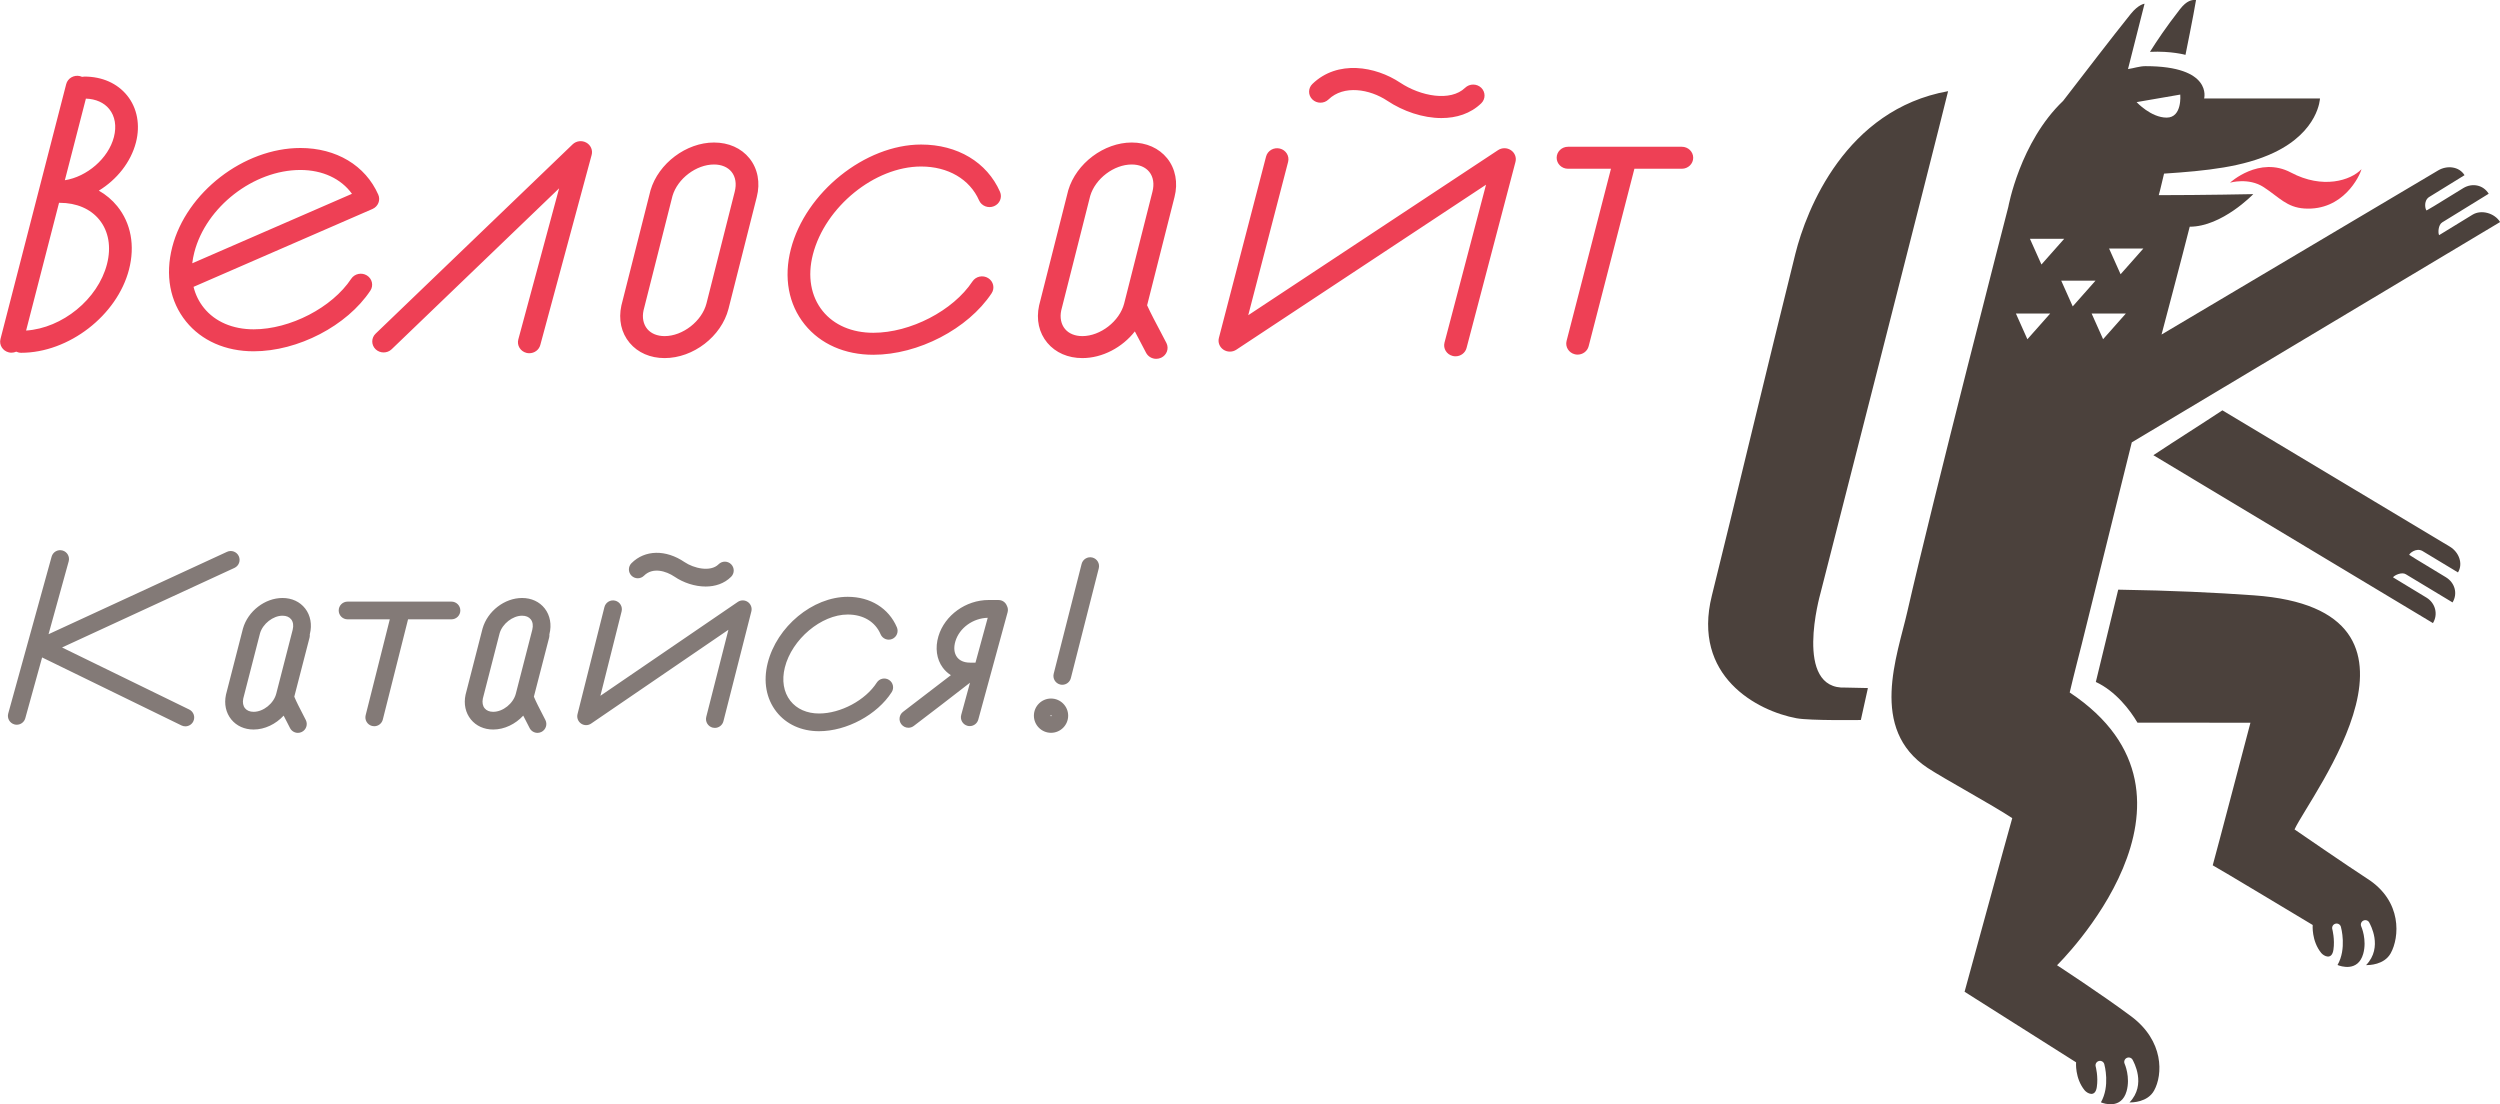 <svg xmlns="http://www.w3.org/2000/svg" xmlns:xlink="http://www.w3.org/1999/xlink" preserveAspectRatio="xMidYMid" width="233.063" height="102.938" viewBox="0 0 233.063 102.938">
  <defs>
    <style>
      .cls-1 {
        fill: #ee4055;
      }

      .cls-1, .cls-2, .cls-3 {
        fill-rule: evenodd;
      }

      .cls-2 {
        fill: #837a77;
      }

      .cls-3 {
        fill: #4b413c;
      }
    </style>
  </defs>
  <g>
    <path d="M156.789,15.732 L152.367,15.732 L148.101,32.282 C147.981,32.746 147.548,33.059 147.074,33.059 C146.988,33.059 146.903,33.050 146.817,33.028 C146.249,32.891 145.904,32.335 146.044,31.785 L150.183,15.732 L146.179,15.732 C145.593,15.732 145.120,15.273 145.120,14.707 C145.120,14.141 145.593,13.682 146.179,13.682 L156.789,13.682 C157.374,13.682 157.849,14.141 157.849,14.707 C157.849,15.273 157.374,15.732 156.789,15.732 ZM136.718,32.445 C136.596,32.908 136.165,33.217 135.691,33.217 C135.605,33.217 135.518,33.207 135.430,33.184 C134.862,33.045 134.520,32.488 134.664,31.940 L138.535,17.220 L115.256,32.601 C114.892,32.842 114.413,32.840 114.052,32.596 C113.691,32.352 113.524,31.920 113.631,31.505 L118.029,14.594 C118.172,14.044 118.749,13.712 119.314,13.849 C119.882,13.987 120.227,14.544 120.084,15.093 L116.367,29.386 L139.655,13.997 C140.019,13.756 140.498,13.758 140.860,14.004 C141.222,14.248 141.389,14.682 141.280,15.095 L136.718,32.445 ZM134.379,11.006 C132.645,11.006 130.803,10.373 129.332,9.394 C127.680,8.296 125.266,7.902 123.848,9.274 C123.435,9.674 122.763,9.674 122.350,9.274 C121.936,8.875 121.936,8.226 122.350,7.825 C124.691,5.560 128.231,6.176 130.531,7.706 C132.442,8.975 135.228,9.499 136.588,8.183 C137.002,7.784 137.673,7.784 138.088,8.183 C138.500,8.583 138.500,9.232 138.088,9.632 C137.088,10.598 135.769,11.006 134.379,11.006 ZM106.940,28.461 C107.258,29.169 107.804,30.199 108.218,30.978 C108.436,31.390 108.625,31.745 108.742,31.981 C108.997,32.493 108.775,33.104 108.248,33.350 C108.101,33.418 107.943,33.452 107.790,33.452 C107.395,33.452 107.018,33.238 106.834,32.871 C106.722,32.646 106.542,32.306 106.333,31.915 C106.163,31.593 105.978,31.245 105.796,30.895 C104.632,32.383 102.783,33.383 100.901,33.383 C99.565,33.383 98.408,32.879 97.641,31.964 C96.857,31.028 96.583,29.791 96.870,28.479 L99.589,17.735 C100.334,15.223 102.928,13.286 105.505,13.286 C106.870,13.286 108.042,13.808 108.808,14.756 C109.586,15.721 109.837,17.040 109.493,18.372 C109.458,18.506 107.385,26.706 106.940,28.461 ZM107.138,16.018 C106.782,15.577 106.202,15.335 105.505,15.335 C103.851,15.335 102.115,16.648 101.636,18.261 L98.934,28.935 C98.792,29.597 98.914,30.227 99.288,30.673 C99.645,31.100 100.218,31.334 100.901,31.334 C102.591,31.334 104.376,29.943 104.800,28.296 C104.840,28.144 107.395,18.036 107.435,17.882 C107.623,17.148 107.519,16.489 107.138,16.018 ZM91.275,18.682 C90.404,16.705 88.383,15.523 85.871,15.523 C81.548,15.523 76.929,19.277 75.783,23.719 C75.261,25.746 75.586,27.621 76.696,28.998 C77.752,30.305 79.429,31.024 81.414,31.024 C84.875,31.024 88.850,28.966 90.658,26.236 C90.974,25.759 91.630,25.619 92.122,25.926 C92.615,26.231 92.758,26.865 92.443,27.341 C90.241,30.663 85.603,33.074 81.414,33.074 C78.762,33.074 76.493,32.075 75.027,30.260 C73.505,28.375 73.045,25.876 73.728,23.223 C75.090,17.939 80.651,13.475 85.871,13.475 C89.261,13.475 92.010,15.121 93.225,17.879 C93.454,18.400 93.204,19.002 92.665,19.224 C92.126,19.446 91.504,19.204 91.275,18.682 ZM67.913,28.795 C67.250,31.366 64.635,33.383 61.958,33.383 C60.624,33.383 59.467,32.880 58.699,31.964 C57.915,31.028 57.642,29.791 57.929,28.479 L60.647,17.735 C61.391,15.223 63.985,13.286 66.562,13.286 C67.926,13.286 69.099,13.807 69.865,14.755 C70.645,15.721 70.894,17.039 70.549,18.372 C70.530,18.454 67.953,28.641 67.913,28.795 ZM68.196,16.018 C67.840,15.577 67.259,15.335 66.562,15.335 C64.908,15.335 63.172,16.648 62.694,18.261 L59.994,28.935 C59.849,29.598 59.971,30.227 60.346,30.675 C60.703,31.100 61.275,31.334 61.958,31.334 C63.648,31.334 65.434,29.943 65.859,28.296 C65.909,28.103 68.471,17.965 68.492,17.882 C68.682,17.148 68.575,16.488 68.196,16.018 ZM50.369,32.165 C50.246,32.624 49.815,32.930 49.345,32.930 C49.256,32.930 49.166,32.919 49.077,32.897 C48.511,32.753 48.172,32.193 48.319,31.646 L52.125,17.556 L36.511,32.560 C36.095,32.958 35.424,32.956 35.011,32.555 C34.599,32.153 34.602,31.504 35.016,31.106 L53.383,13.457 C53.722,13.132 54.244,13.066 54.659,13.296 C55.074,13.527 55.277,13.997 55.156,14.443 L50.369,32.165 ZM18.043,26.742 C18.222,27.469 18.547,28.133 19.013,28.709 C20.050,29.993 21.696,30.701 23.648,30.701 C27.053,30.701 30.962,28.674 32.742,25.988 C33.058,25.512 33.714,25.374 34.205,25.678 C34.698,25.983 34.842,26.617 34.527,27.094 C32.355,30.371 27.780,32.750 23.648,32.750 C21.030,32.750 18.791,31.762 17.343,29.970 C15.841,28.112 15.384,25.643 16.059,23.025 C17.371,17.938 22.729,13.797 28.004,13.797 C31.351,13.797 34.064,15.423 35.265,18.147 C35.490,18.660 35.250,19.254 34.724,19.483 L18.043,26.742 ZM28.004,15.846 C23.641,15.846 19.207,19.289 18.116,23.522 C18.026,23.868 17.962,24.210 17.923,24.546 L32.812,18.068 C31.802,16.662 30.073,15.846 28.004,15.846 ZM9.214,17.772 C9.873,18.148 10.455,18.634 10.934,19.226 C12.212,20.808 12.599,22.903 12.028,25.123 C10.923,29.405 6.413,32.889 1.972,32.889 C1.807,32.889 1.652,32.849 1.512,32.784 C1.376,32.844 1.228,32.880 1.074,32.880 C0.988,32.880 0.903,32.871 0.817,32.849 C0.249,32.712 -0.097,32.156 0.044,31.607 L6.171,7.843 C6.313,7.293 6.890,6.960 7.456,7.096 C7.524,7.113 7.588,7.136 7.649,7.164 C7.722,7.148 7.797,7.139 7.874,7.139 C9.521,7.139 10.936,7.766 11.855,8.905 C12.792,10.066 13.091,11.657 12.675,13.273 C12.195,15.134 10.881,16.752 9.214,17.772 ZM9.973,24.627 C10.384,23.032 10.131,21.562 9.264,20.489 C8.440,19.470 7.131,18.908 5.576,18.908 C5.558,18.908 5.540,18.904 5.522,18.903 C5.516,18.903 5.510,18.904 5.504,18.904 L2.433,30.817 C5.808,30.589 9.127,27.903 9.973,24.627 ZM10.185,10.166 C9.700,9.564 8.928,9.224 8.007,9.194 L6.046,16.802 C8.102,16.481 10.105,14.771 10.619,12.778 C10.881,11.762 10.726,10.837 10.185,10.166 Z" class="cls-1"/>
    <path d="M102.434,52.980 L99.831,63.216 C99.736,63.589 99.400,63.838 99.032,63.838 C98.964,63.838 98.896,63.830 98.828,63.812 C98.386,63.700 98.119,63.251 98.231,62.809 L100.834,52.573 C100.947,52.131 101.396,51.865 101.838,51.976 C102.279,52.089 102.546,52.538 102.434,52.980 ZM99.580,66.718 C99.580,67.599 98.863,68.316 97.982,68.316 C97.101,68.316 96.385,67.599 96.385,66.718 C96.385,65.838 97.101,65.121 97.982,65.121 C98.863,65.121 99.580,65.838 99.580,66.718 ZM97.982,66.665 C97.953,66.665 97.929,66.689 97.929,66.718 C97.929,66.748 97.953,66.772 97.982,66.772 C98.012,66.772 98.036,66.748 98.036,66.718 C98.036,66.689 98.012,66.665 97.982,66.665 ZM91.201,67.083 C91.101,67.450 90.768,67.691 90.405,67.691 C90.333,67.691 90.260,67.682 90.188,67.662 C89.748,67.542 89.488,67.088 89.609,66.648 L90.428,63.646 C89.180,64.629 86.226,66.884 85.186,67.676 C85.036,67.790 84.861,67.845 84.686,67.845 C84.437,67.845 84.192,67.733 84.029,67.520 C83.752,67.157 83.822,66.639 84.185,66.363 C85.525,65.341 87.419,63.892 88.646,62.943 C88.356,62.759 88.102,62.526 87.893,62.245 C87.310,61.460 87.162,60.390 87.486,59.310 C88.073,57.355 90.040,55.936 92.163,55.936 L92.163,55.936 L93.097,55.938 C93.448,55.939 93.745,56.159 93.864,56.468 C93.961,56.647 93.993,56.862 93.935,57.075 L91.201,67.083 ZM89.067,59.785 C88.892,60.369 88.945,60.893 89.218,61.260 C89.461,61.587 89.877,61.768 90.389,61.773 C90.420,61.772 90.450,61.773 90.480,61.776 L90.939,61.776 L92.081,57.594 C90.703,57.629 89.443,58.536 89.067,59.785 ZM82.094,59.131 C81.595,57.960 80.478,57.289 79.029,57.289 C76.562,57.289 73.823,59.595 73.167,62.224 C72.868,63.423 73.050,64.526 73.680,65.332 C74.276,66.095 75.227,66.516 76.358,66.516 C78.373,66.516 80.687,65.277 81.739,63.634 C81.985,63.251 82.496,63.139 82.880,63.385 C83.264,63.631 83.375,64.141 83.129,64.525 C81.777,66.635 78.929,68.167 76.358,68.167 C74.708,68.167 73.295,67.521 72.379,66.349 C71.429,65.134 71.141,63.527 71.565,61.825 C72.415,58.413 75.764,55.638 79.029,55.638 C81.141,55.638 82.854,56.702 83.613,58.485 C83.791,58.904 83.596,59.389 83.177,59.567 C82.757,59.746 82.273,59.551 82.094,59.131 ZM67.442,67.237 C67.346,67.611 67.011,67.859 66.642,67.859 C66.575,67.859 66.506,67.851 66.438,67.834 C65.996,67.721 65.729,67.272 65.841,66.830 L67.906,58.712 L55.105,67.458 C54.822,67.651 54.448,67.649 54.167,67.453 C53.886,67.257 53.755,66.907 53.839,66.575 L56.348,56.596 C56.460,56.154 56.908,55.886 57.350,55.997 C57.792,56.108 58.061,56.557 57.949,56.999 L55.971,64.867 L68.779,56.116 C69.063,55.922 69.436,55.925 69.718,56.121 C69.999,56.318 70.129,56.668 70.045,57.001 L67.442,67.237 ZM65.784,54.679 C64.766,54.679 63.708,54.322 62.892,53.768 C62.080,53.218 60.846,52.862 60.039,53.668 C59.717,53.991 59.194,53.991 58.872,53.668 C58.549,53.346 58.549,52.823 58.872,52.501 C60.122,51.251 62.063,51.212 63.818,52.402 C64.661,52.973 66.234,53.361 66.992,52.603 C67.314,52.280 67.837,52.280 68.160,52.603 C68.482,52.925 68.482,53.448 68.160,53.770 C67.519,54.411 66.666,54.679 65.784,54.679 ZM51.215,59.142 C51.225,59.237 51.221,59.334 51.196,59.431 L49.771,64.948 C49.950,65.393 50.327,66.118 50.565,66.578 C50.687,66.811 50.789,67.008 50.851,67.137 C51.049,67.548 50.877,68.041 50.466,68.239 C50.351,68.295 50.228,68.322 50.108,68.322 C49.801,68.322 49.506,68.150 49.364,67.855 C49.307,67.736 49.212,67.554 49.100,67.339 C48.988,67.124 48.880,66.915 48.779,66.715 C48.053,67.502 47.024,68.010 45.979,68.010 C45.128,68.010 44.389,67.676 43.897,67.069 C43.394,66.449 43.218,65.633 43.400,64.771 C43.403,64.759 43.406,64.747 43.409,64.736 L44.982,58.612 C44.984,58.605 44.986,58.597 44.988,58.590 C45.453,56.970 47.037,55.748 48.672,55.748 C49.542,55.748 50.292,56.095 50.783,56.724 C51.282,57.363 51.443,58.231 51.224,59.107 C51.224,59.110 51.220,59.124 51.215,59.142 ZM49.482,57.740 C49.308,57.517 49.028,57.399 48.672,57.399 C47.795,57.399 46.838,58.147 46.578,59.035 L45.012,65.128 C44.940,65.487 44.999,65.807 45.179,66.029 C45.354,66.245 45.631,66.359 45.979,66.359 C46.895,66.359 47.863,65.577 48.093,64.652 C48.103,64.613 48.335,63.711 48.616,62.619 C49.031,61.010 49.598,58.805 49.622,58.710 C49.719,58.323 49.669,57.979 49.482,57.740 ZM42.088,57.737 L38.041,57.737 L35.688,67.079 C35.594,67.453 35.258,67.703 34.888,67.703 C34.822,67.703 34.754,67.695 34.686,67.678 C34.244,67.566 33.976,67.117 34.088,66.675 L36.338,57.737 L32.401,57.737 C31.945,57.737 31.576,57.368 31.576,56.912 C31.576,56.456 31.945,56.086 32.401,56.086 L42.088,56.086 C42.544,56.086 42.914,56.456 42.914,56.912 C42.914,57.368 42.544,57.737 42.088,57.737 ZM28.879,59.141 C28.889,59.236 28.885,59.333 28.860,59.431 L27.435,64.948 C27.613,65.393 27.990,66.118 28.229,66.578 C28.350,66.811 28.453,67.008 28.515,67.137 C28.713,67.548 28.541,68.041 28.130,68.239 C28.015,68.295 27.892,68.322 27.772,68.322 C27.465,68.322 27.170,68.150 27.028,67.855 C26.971,67.736 26.876,67.554 26.764,67.339 C26.652,67.124 26.544,66.915 26.443,66.715 C25.717,67.502 24.687,68.010 23.643,68.010 C22.792,68.010 22.053,67.676 21.560,67.069 C21.058,66.449 20.881,65.633 21.064,64.771 C21.066,64.759 21.069,64.747 21.072,64.736 L22.646,58.612 C22.648,58.605 22.650,58.597 22.652,58.590 C23.117,56.970 24.701,55.748 26.336,55.748 C27.206,55.748 27.956,56.095 28.447,56.724 C28.946,57.363 29.107,58.231 28.888,59.107 C28.887,59.111 28.884,59.124 28.879,59.141 ZM27.146,57.740 C26.972,57.517 26.692,57.399 26.336,57.399 C25.459,57.399 24.502,58.147 24.242,59.035 L22.676,65.128 C22.603,65.487 22.662,65.807 22.843,66.029 C23.018,66.245 23.295,66.359 23.643,66.359 C24.558,66.359 25.526,65.577 25.757,64.652 C25.767,64.613 25.998,63.712 26.279,62.622 C26.694,61.011 27.262,58.805 27.285,58.710 C27.382,58.322 27.332,57.979 27.146,57.740 ZM5.785,60.361 L17.641,66.145 C18.051,66.345 18.221,66.839 18.021,67.249 C17.878,67.542 17.584,67.713 17.279,67.713 C17.157,67.713 17.034,67.686 16.917,67.629 L3.926,61.290 L2.358,66.958 C2.257,67.324 1.925,67.563 1.563,67.563 C1.490,67.563 1.416,67.554 1.343,67.533 C0.903,67.412 0.646,66.957 0.767,66.517 L4.812,51.895 C4.934,51.455 5.389,51.198 5.828,51.320 C6.267,51.441 6.525,51.896 6.403,52.335 L4.525,59.124 L21.165,51.444 C21.579,51.253 22.069,51.434 22.260,51.848 C22.451,52.262 22.271,52.752 21.857,52.943 L5.785,60.361 Z" class="cls-2"/>
    <g>
      <path d="M227.386,21.923 L230.507,20.012 C231.335,19.513 232.565,19.872 233.073,20.699 L198.736,41.239 L194.063,60.086 C194.063,60.086 193.290,63.087 192.948,64.556 C207.751,74.387 191.767,89.985 191.767,89.985 C191.767,89.985 195.863,92.652 198.664,94.736 C201.762,97.043 201.632,100.196 200.816,101.667 C200.204,102.769 198.785,102.775 198.519,102.779 C200.140,101.097 198.876,98.938 198.829,98.832 C198.737,98.622 198.492,98.526 198.282,98.619 C198.071,98.710 197.974,98.955 198.067,99.166 C198.075,99.183 198.622,100.420 198.251,101.728 C197.763,103.441 196.128,102.883 195.858,102.764 C196.728,101.252 196.196,99.287 196.172,99.203 C196.112,98.983 195.885,98.852 195.660,98.915 C195.437,98.976 195.310,99.206 195.371,99.427 C195.375,99.439 195.624,100.370 195.475,101.346 C195.324,102.347 194.574,101.928 194.338,101.641 C193.419,100.513 193.543,99.035 193.543,99.035 L183.148,92.457 C183.561,90.989 187.056,78.130 187.592,76.271 C185.755,75.049 181.185,72.569 179.706,71.591 C174.199,67.953 176.878,61.129 177.809,57.029 C180.192,46.560 187.224,19.294 187.224,19.294 C187.224,19.294 188.309,13.242 192.335,9.406 C194.218,6.968 196.952,3.394 198.637,1.302 C199.371,0.392 199.926,0.347 199.926,0.347 L198.383,6.439 C198.905,6.368 199.447,6.167 200.017,6.167 C206.303,6.167 205.481,9.178 205.481,9.178 L216.280,9.178 C216.280,9.178 216.180,12.240 211.984,14.231 C209.156,15.573 205.692,15.926 201.744,16.186 C201.639,16.580 201.377,17.788 201.250,18.194 C205.393,18.194 210.063,18.097 210.063,18.097 C210.063,18.097 207.152,21.135 204.137,21.135 C203.540,23.523 201.510,31.188 201.510,31.188 L227.289,15.892 C228.118,15.393 229.248,15.506 229.756,16.331 L226.431,18.383 C225.906,18.765 226.109,19.546 226.216,19.621 C226.484,19.468 226.683,19.339 226.885,19.228 L226.885,19.229 L229.651,17.530 L229.652,17.530 C230.480,17.033 231.502,17.237 232.010,18.061 L227.677,20.730 C227.305,20.954 227.268,21.708 227.386,21.923 ZM196.062,31.622 L198.185,29.226 L194.991,29.226 L196.062,31.622 ZM189.004,31.627 L191.127,29.232 L187.934,29.232 L189.004,31.627 ZM189.242,22.264 L190.313,24.659 L192.434,22.264 L189.242,22.264 ZM192.159,26.167 L193.230,28.564 L195.353,26.167 L192.159,26.167 ZM196.620,23.172 L197.692,25.567 L199.813,23.172 L196.620,23.172 ZM201.988,10.965 C203.457,10.965 203.255,8.817 203.255,8.817 L199.185,9.520 C199.185,9.520 200.522,10.965 201.988,10.965 ZM200.431,4.833 C201.066,3.824 201.921,2.539 203.228,0.859 C203.871,0.032 204.352,-0.027 204.726,-0.004 C204.501,1.379 203.742,5.115 203.742,5.115 C203.742,5.115 202.422,4.741 200.431,4.833 ZM172.073,64.099 L174.136,64.144 L173.477,67.123 C173.477,67.123 168.735,67.193 167.490,66.961 C163.797,66.278 157.716,63.037 159.589,55.523 C161.461,48.016 165.011,33.132 167.374,23.659 C168.403,19.528 172.067,10.212 181.612,8.499 C180.267,14.005 169.701,55.354 169.701,55.354 C169.701,55.354 167.145,64.355 172.073,64.099 ZM209.798,67.376 L199.266,67.370 C198.585,66.206 197.233,64.433 195.384,63.576 L197.471,54.971 C202.452,55.049 206.567,55.246 210.116,55.500 C228.963,56.846 215.363,74.151 213.909,77.323 C213.909,77.323 219.010,80.833 220.722,81.935 C223.970,84.025 223.691,87.394 222.875,88.865 C222.262,89.967 220.844,89.973 220.576,89.977 C222.198,88.295 220.934,86.136 220.888,86.031 C220.795,85.820 220.550,85.724 220.340,85.816 C220.130,85.909 220.033,86.154 220.126,86.364 C220.133,86.381 220.681,87.618 220.309,88.926 C219.822,90.640 218.186,90.080 217.916,89.961 C218.786,88.451 218.254,86.485 218.230,86.401 C218.170,86.181 217.943,86.050 217.717,86.114 C217.496,86.175 217.368,86.405 217.430,86.625 C217.433,86.639 217.680,87.568 217.534,88.544 C217.382,89.545 216.632,89.127 216.397,88.840 C215.477,87.711 215.602,86.232 215.602,86.232 C215.602,86.232 206.651,80.850 206.282,80.669 C206.577,79.638 209.798,67.376 209.798,67.376 ZM207.183,38.254 L228.407,50.972 C229.229,51.479 229.647,52.535 229.146,53.365 L225.801,51.347 C225.218,51.058 224.619,51.596 224.599,51.726 C224.858,51.894 225.065,52.010 225.256,52.139 L228.031,53.821 L228.031,53.822 C228.854,54.329 229.141,55.333 228.639,56.161 L224.282,53.533 C223.914,53.302 223.227,53.617 223.088,53.821 L226.217,55.718 C227.041,56.226 227.313,57.262 226.812,58.089 L200.748,42.436 C202.855,41.038 205.102,39.631 207.183,38.254 Z" class="cls-3"/>
      <path d="M207.895,17.030 C207.895,17.030 210.617,14.515 213.577,16.087 C216.538,17.660 219.156,16.820 220.149,15.773 C219.992,16.402 218.439,19.669 214.836,19.439 C213.187,19.335 212.479,18.393 211.038,17.450 C209.623,16.523 207.895,17.030 207.895,17.030 " class="cls-1"/>
    </g>
  </g>
</svg>
